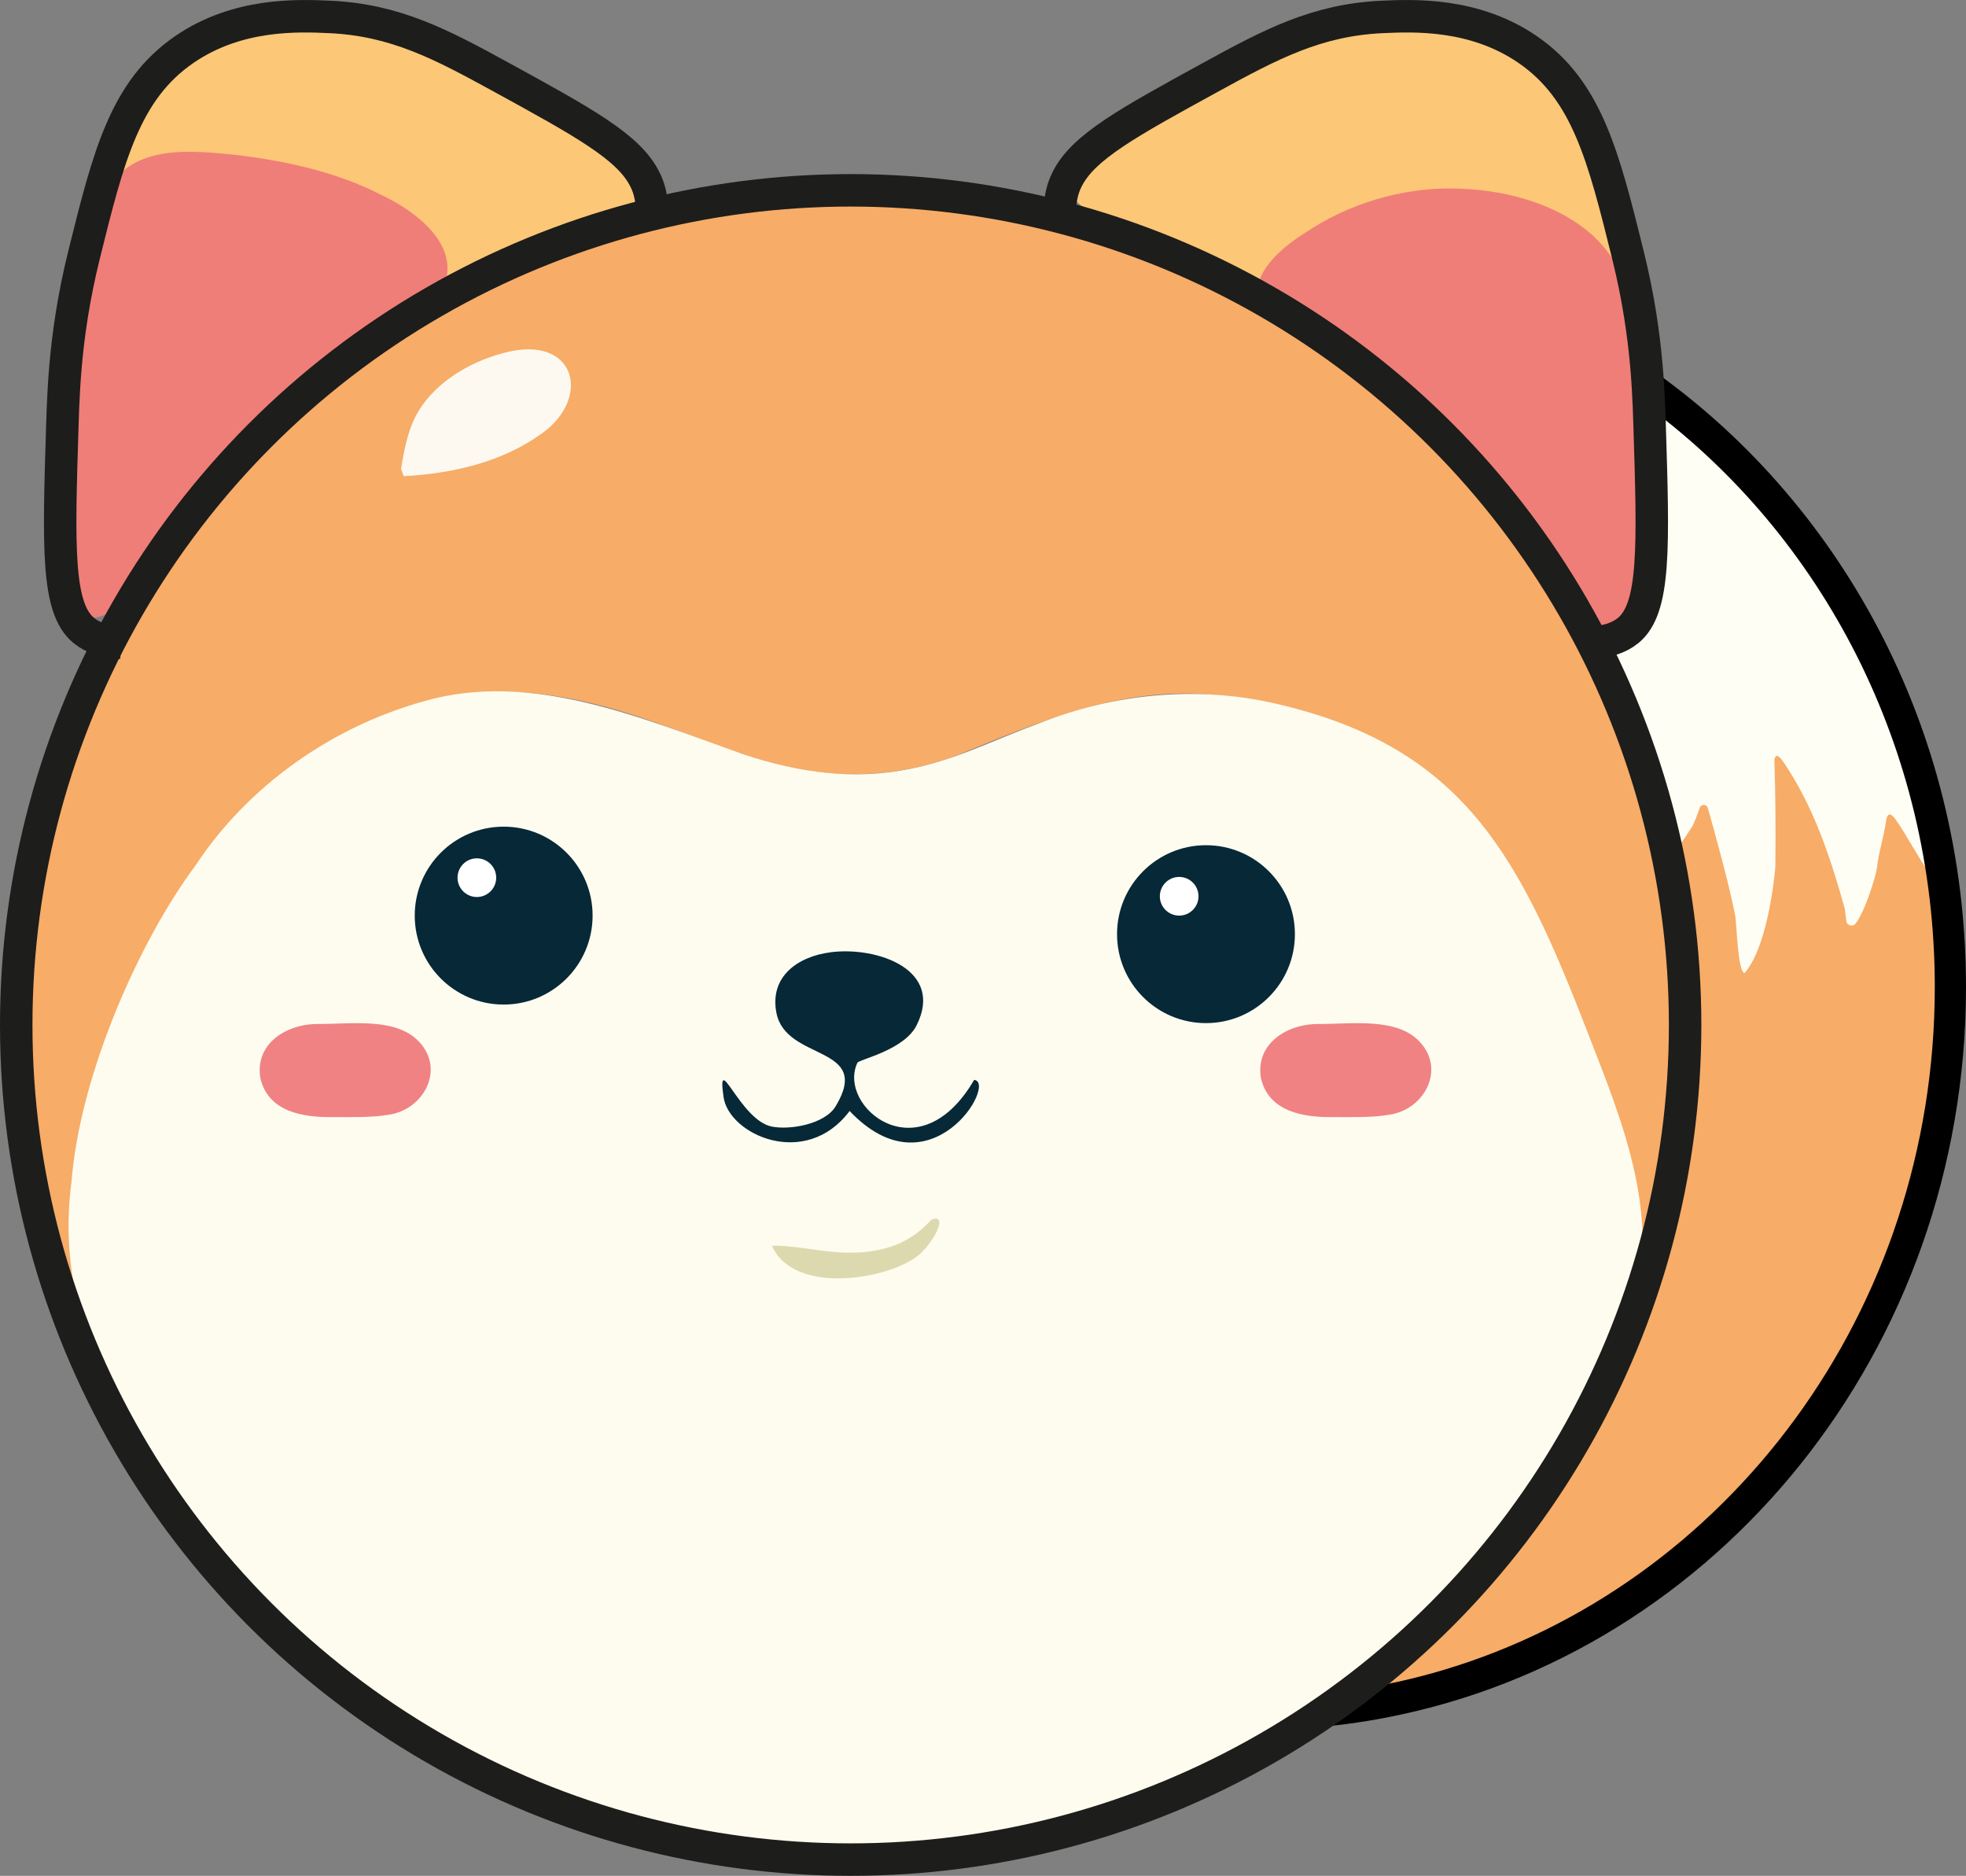 <?xml version="1.0" encoding="UTF-8"?>
<svg id="Layer_2" xmlns="http://www.w3.org/2000/svg" viewBox="0 0 424.02 404.48"><rect x="0" y="0" width="424.02" height="404.48" fill="#808080" stroke="none"/>
  <defs>
    <style>
      .cls-1 {
        fill: #fefcef;
      }

      .cls-2 {
        fill: #f7ac67;
      }

      .cls-3 {
        fill: #ef7e78;
      }

      .cls-4 {
        fill: #fff;
      }

      .cls-5 {
        fill: #fcc777;
      }

      .cls-6 {
        fill: #fffef4;
      }

      .cls-7 {
        fill: #ddd9af;
      }

      .cls-8 {
        fill: #fdf9f0;
      }

      .cls-9 {
        fill: none;
        stroke: #1d1d1b;
        stroke-miterlimit: 10;
        stroke-width: 7px;
      }

      .cls-10 {
        fill: #062837;
      }

      .cls-11 {
        fill: #f08284;
      }
    </style>
  </defs>
  <g id="Layer_1-2" data-name="Layer_1">
    <polygon class="cls-2" points="295.21 363.87 307.77 363.87 349.48 346.87 388.77 310.08 416.16 254.54 421.77 201.43 415.99 176.21 376.71 106.91 363.44 138.57 358.49 167.54 360.1 236.54 359.1 256.87 345.6 299.83 325.77 330.87 295.21 362.1 295.21 363.87"/>
    <path class="cls-6" d="M415.88,183.74c-1.89-11.54-4.61-18.54-8.22-29.13-.11-.33-2.15-3.77-3.41-7.17-1.6-4.32-10.64-23.38-12.69-26.78-.71-1.19-11.46-16.79-12.12-17.62-.6-.77-1.82-.1-2.02-.35-6.43-8.02-12.36-17.53-21.06-21.85.87,17.52-1.39,34.77-4.62,51.81-3.51,1.58-2.74,10.31-5.77,12.33,5.26,12.79,9.32,26.61,12.12,40.53l.87,1.06c1.37-1.53,2.57-3.18,3.75-4.93.54-.8,2.13-3.18,2.31-3.52.34-.64,1.02-2.28,1.56-3.92.28-.86,1.51-.84,1.76.03,1.6,5.65,4.68,16.78,5.91,23.26.33,1.73.51,12.08,2.02,12.33,5.34-6.14,6.63-22.91,6.63-22.91.09-7.73.04-15.47-.21-23.2.34-1.1.89-.99,2.1.81,6.52,9.72,9.91,20.24,13.05,31.26.11.38.19,1.65.36,2.82.14,1,1.42,1.32,2.03.52,2.09-2.72,4.42-10.45,4.59-12.02.36-3.35,1.47-6.58,1.93-9.91.05-.34.19-1.42.71-1.55.47-.12,1.03.6,1.32.99,2,2.69,5.09,8.54,7.09,11.26.21.29.56.74.75.67.42-.16-.18-2.72-.75-4.82Z"/>
    <path class="cls-5" d="M336.49,69.43c1.69-2.19,10.69-4.54,12.82-11.15,1.1-3.4-3.82-9.61-3.71-13.96.09-3.4.19-11.32-4.44-19.56-6.5-11.55-17.79-15.71-21.78-17.11-14.01-4.92-26.48-1.21-38,2.22-13.97,4.16-23.75,10.66-31.33,15.78-15.26,10.3-19.36,12.28-19.02,15.33.43,3.88,6.62,5.91,12.8,8.22,29.57,11.05,25.67,16.04,43.56,20.67,9,2.33,26.13,5.24,49.11-.44Z"/>
    <path class="cls-5" d="M34.32,68.76c-2.56-3.32-8.79-12.3-9.11-25.11-.09-3.4-.19-11.32,4.44-19.56,6.5-11.55,17.79-15.71,21.78-17.11,14.01-4.92,26.48-1.21,38,2.22,13.97,4.16,23.75,10.66,31.33,15.78,15.26,10.3,19.36,12.28,19.02,15.33-.43,3.88-6.62,5.91-12.8,8.22-29.57,11.05-25.67,16.04-43.56,20.67-9,2.33-26.13,5.24-49.11-.44Z"/>
    <path class="cls-3" d="M27.62,36.02c6.09-4.1,13.93-3.55,22.95-2.65,10.91,1.28,22.1,3.7,31.76,8.71,10.4,4.92,19.5,14.19,10.54,23.84-5.75,6.01-13.69,10.94-20.01,16.68-11.05,9.74-21.4,20.16-30.83,31.09-5.11,5.54-16.96,22.37-24.32,19.11-3.67-1.73-5.6-9.6-6.59-17.72-.79-6.73-.72-13.56-.36-20.32.5-9.34,2.6-19.97,4.73-29.89,2.71-10.92,3.52-22.03,11.99-28.76l.13-.09Z"/>
    <path class="cls-3" d="M271.52,63.9c-1.32-4.84,4.41-10.22,9.8-13.59,9.38-6.39,21.06-9.86,32.07-9.66,10.33.08,22.1,2.94,30.1,10.09,11.38,10.56,11.16,27.45,12.26,42.42.43,9.11,2.41,56.01-15.01,40.06-13.03-12.41-24.18-29.54-37.84-40.95-3.77-3.23-7.8-6.3-11.8-9.31-7.88-6.37-17.19-11.17-19.55-18.94l-.02-.12Z"/>
    <g>
      <path class="cls-2" d="M333.17,320.81c-6.26,7.33-15.43,18.21-24.14,25.82-14.34,12.56-31.12,24.61-47.9,33.19-13.22,6.49-30.09,12.07-43.69,15.49-7.51,1.85-14.73,2.95-22.54,3.33-43.92,2.22-88.59-12.39-121-37.62-11.71-9.57-22.51-20.98-31.74-32.97-16.05-21.04-29.89-45.5-26.06-73.35,2.17-22.11,11.34-45.34,23.59-63.67,8.48-13.26,17.97-23.54,31.72-31.24,24.06-14.02,45.05-12.99,70.69-3.72,8.5,3,17.32,6.72,25.93,8.82,12.77,3.41,26.77,2.54,38.68-2.13,17.78-7.3,35.22-14.8,54.99-12.93,17.67,1.34,35.85,7.74,49.25,19.4,8.99,7.69,15.27,18.16,20.56,29.45,3.78,8.05,7.23,16.46,10.51,24.82,4.61,11.91,9.88,25.78,11.15,37.28.6,2.7.61,14.66,2.01,12.83,2.24-4.67,3.03-10.36,4.36-15.83,22.15-101.1-49.6-203.2-152.82-215.69C69.51,23.91-36.2,162.85,17.41,290.31c56.32,132.34,235.43,148.72,315.78,30.49h-.01Z"/>
      <path class="cls-2" d="M352.04,284.86c-3.47,6.51-9.24,18.91-12,25.3-.08.21-.06.23.04.06,3.52-6.92,9.07-18.64,11.97-25.35h0Z"/>
    </g>
    <path class="cls-1" d="M15.42,254.85c1.8-23.14,14.67-52.08,26.79-68.29,11.27-17.07,29.22-29.75,49-35.29,23.25-6.83,47.25,3.63,69.09,11.36,12.18,4.03,23.82,5.65,36.1,3.14,9.81-1.95,18.29-6.36,27.58-9.76,16.26-6.46,34.16-8.26,51.34-4.25,39.01,9.03,51.55,31.32,65.5,66.78,7.79,20.25,17.24,40.69,11.9,62.41-8.51,34.44-35.36,62.67-63.85,82.66-14.28,10.24-28.3,18.42-44.46,24.08-17.35,6.16-33.09,11.16-51.41,11.72-7.44.27-16.25,0-24.24-.76-34.92-3.1-63.64-15.97-84.59-29.38-13.46-8.52-25.59-20.55-36.12-32.73-19.01-22.97-36.79-49.89-32.66-81.47l.02-.22Z"/>
    <g>
      <path d="M355.09,78.89c.29,3.31.45,6.31.56,8.97,37.3,27.73,61.64,73.37,61.64,124.96,0,70.06-44.88,129.12-106.14,147.32-5.72,1.7-11.59,3.04-17.57,4.01-3.81,2.97-7.74,5.79-11.78,8.46,5.92-.42,11.73-1.19,17.44-2.3.01,0,.01-.01.01-.01,71-13.78,124.77-79.04,124.77-157.48,0-56-27.41-105.29-68.93-133.93Z"/>
      <path class="cls-9" d="M343.14,138.57c3.26-.14,5.97-.97,7.97-2.58.02-.02.04-.03.06-.05,5.84-4.79,5.43-17.98,4.61-44.29-.04-1.18-.08-2.44-.13-3.79-.11-2.66-.27-5.66-.56-8.97-.59-6.73-1.71-14.75-3.98-23.9-5.27-21.25-8.82-35.54-21.67-44.34-11.52-7.89-24.59-7.3-31.33-7-14.16.64-24.13,5.95-37,13-17.77,9.74-27.37,14.99-30.88,21.85-.32.59-.57,1.2-.79,1.82-.68,1.98-.94,4.11-.81,6.39"/>
      <circle class="cls-9" cx="183.47" cy="221.01" r="179.97"/>
      <path class="cls-9" d="M140.6,46.71c.13-2.28-.13-4.41-.81-6.39-.22-.62-.47-1.23-.79-1.82-3.51-6.86-13.11-12.11-30.88-21.85-12.87-7.05-22.84-12.36-37-13-6.74-.3-19.81-.89-31.33,7-12.85,8.8-16.4,23.09-21.67,44.34-2.27,9.15-3.39,17.17-3.98,23.9-.29,3.31-.45,6.31-.56,8.97-.05,1.35-.09,2.61-.13,3.79-.82,26.31-1.23,39.5,4.61,44.29.02.02.04.03.06.05,2,1.61,4.71,2.44,7.97,2.58"/>
    </g>
    <g>
      <circle class="cls-10" cx="260.1" cy="201.43" r="19.18"/>
      <circle class="cls-4" cx="254.32" cy="193.26" r="4.17"/>
    </g>
    <path class="cls-11" d="M83.6,240.4c-3.28.57-7.52.47-11.49.47-6.9.14-14.19-1.17-15.92-8.25-1.36-7.25,5.18-11.8,12.29-11.82,7.09.04,17.03-1.53,21.98,3.91,5.53,5.97.92,14.59-6.66,15.66l-.19.04Z"/>
    <path class="cls-11" d="M299.4,240.4c-3.28.57-7.52.47-11.49.47-6.9.14-14.19-1.17-15.92-8.25-1.36-7.25,5.18-11.8,12.29-11.82,7.09.04,17.03-1.53,21.98,3.91,5.53,5.97.92,14.59-6.66,15.66l-.19.04Z"/>
    <path class="cls-8" d="M86.5,101.11c.69-4.25,1.47-8.56,3.68-12.31,4.06-6.89,12.37-11.53,20.38-13.14,13.81-2.58,16.71,10.3,6.38,17.75-8.64,6.29-19.42,8.7-29.87,9.27"/>
    <g>
      <circle class="cls-10" cx="108.63" cy="197.43" r="19.18"/>
      <circle class="cls-4" cx="102.85" cy="189.25" r="4.17"/>
    </g>
    <path class="cls-10" d="M179.22,205.32c9.97-1.25,24.51,3.75,18.46,15.78-2.68,5.35-12.42,7.35-12.76,8.06-4.45,9.39,13.24,24.22,25.18,3.69,5.1.57-9.47,25.04-26.86,6.71-9.47,12.65-26.05,5.11-27.19-3.02-1.48-10.46,3.53,5.02,10.41,6.38,3.99.79,11.45-.54,13.76-4.36,8.05-13.33-10.69-9.6-12.76-20.14-1.55-7.88,4.66-12.21,11.75-13.09Z"/>
    <path class="cls-10" d="M178.55,208c4.69-.65,12.34-.12,15.78,3.69l-23.16,2.35c-3.24-2.78,5.03-5.71,7.39-6.04Z"/>
    <path class="cls-7" d="M201.07,262.91c3.68-1.15-.08,5.64-3.36,8.06-6.99,5.16-26.72,8.11-31.22-2.35,7.06-.15,13.98,2.58,22.49,1.01,8.29-1.53,11.41-6.5,12.09-6.71Z"/>
  </g>
</svg>